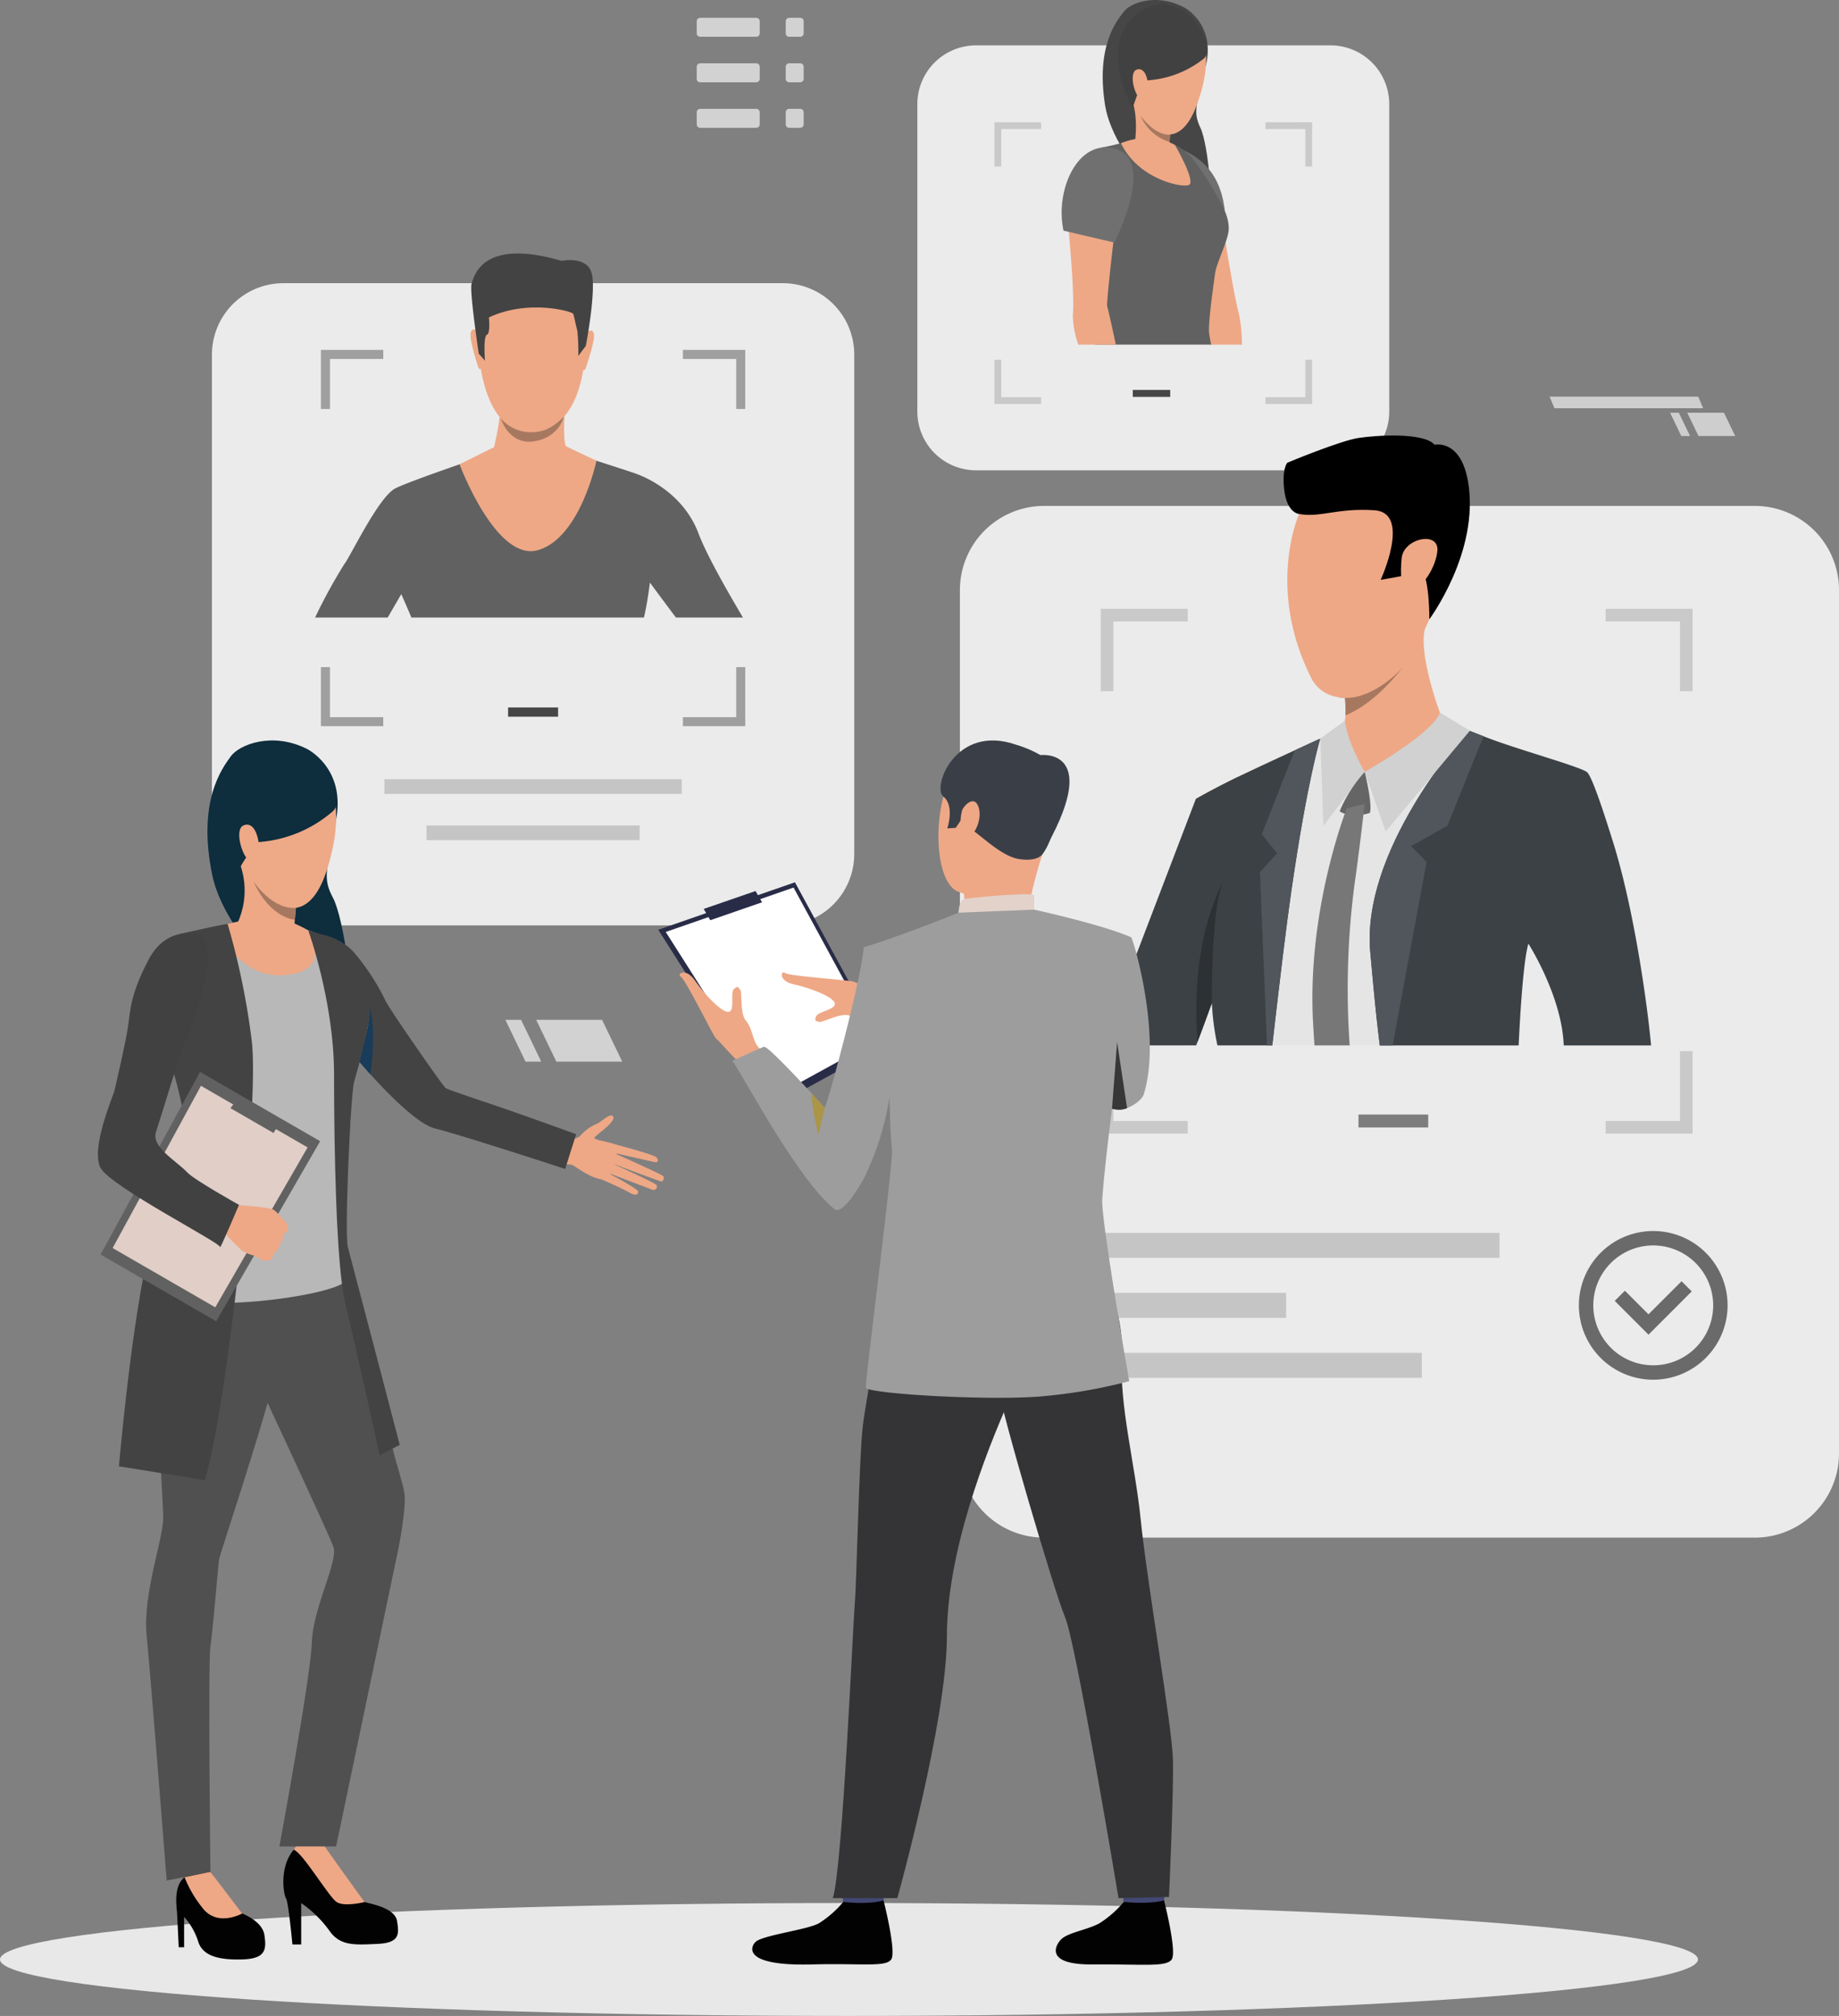 <svg xmlns="http://www.w3.org/2000/svg" width="380.405" height="417.064" viewBox="0 0 380.405 417.064">
  <rect x="0" y="0" width="380.405" height="417.064" fill="#808080" stroke="none"/>
  <g id="Improve_Employee_" data-name="Improve Employee " transform="translate(-237.119 -52.775)">
    <path id="Path_8121" data-name="Path 8121" d="M1378.068,629.326H1274.758a14.78,14.78,0,0,1-14.779-14.779V511.239a14.78,14.78,0,0,1,14.779-14.779h103.309a14.78,14.78,0,0,1,14.779,14.779V614.548A14.781,14.781,0,0,1,1378.068,629.326Z" transform="translate(-979.021 -385.098)" fill="#f1f1f1" opacity="0.95"/>
    <rect id="Rectangle_713" data-name="Rectangle 713" width="61.515" height="3.038" transform="translate(316.634 213.978)" fill="#c5c5c5"/>
    <rect id="Rectangle_714" data-name="Rectangle 714" width="44.089" height="3.038" transform="translate(325.347 223.555)" fill="#c5c5c5"/>
    <path id="Path_8122" data-name="Path 8122" d="M2038.651,892.84H1891.631a17.41,17.41,0,0,1-17.411-17.411V696.811a17.411,17.411,0,0,1,17.411-17.411h147.021a17.411,17.411,0,0,1,17.411,17.411v178.62A17.412,17.412,0,0,1,2038.651,892.84Z" transform="translate(-1438.538 -521.957)" fill="#f1f1f1" opacity="0.95"/>
    <g id="Group_6346" data-name="Group 6346" transform="translate(518.129 283.36)">
      <rect id="Rectangle_715" data-name="Rectangle 715" width="14.423" height="2.67" fill="#7d7d7d"/>
    </g>
    <g id="Group_6347" data-name="Group 6347" transform="translate(463.375 307.836)">
      <rect id="Rectangle_716" data-name="Rectangle 716" width="83.921" height="5.171" fill="#c5c5c5"/>
      <rect id="Rectangle_717" data-name="Rectangle 717" width="67.863" height="5.171" transform="translate(0 24.827)" fill="#c5c5c5"/>
      <rect id="Rectangle_718" data-name="Rectangle 718" width="39.784" height="5.171" transform="translate(0 12.413)" fill="#c5c5c5"/>
    </g>
    <g id="Group_6348" data-name="Group 6348" transform="translate(464.818 178.728)">
      <path id="Path_8123" data-name="Path 8123" d="M2094.323,763.9v2.612H2109.7v14.434h2.612V763.9ZM1989.89,780.946h2.612V766.512h15.378V763.9h-17.99ZM2109.7,855.42v14.439h-15.378v2.612h17.99V855.42Zm-117.2,0h-2.612v17.051h17.99v-2.612H1992.5Z" transform="translate(-1989.89 -763.9)" fill="#c9c9c9"/>
    </g>
    <g id="Group_6351" data-name="Group 6351" transform="translate(563.719 307.453)">
      <g id="Group_6349" data-name="Group 6349">
        <path id="Path_8124" data-name="Path 8124" d="M2397.9,1305.691a15.381,15.381,0,1,1,15.38-15.381A15.4,15.4,0,0,1,2397.9,1305.691Zm0-27.781a12.4,12.4,0,1,0,12.4,12.4A12.418,12.418,0,0,0,2397.9,1277.91Z" transform="translate(-2382.52 -1274.93)" fill="#6a6a6a"/>
      </g>
      <g id="Group_6350" data-name="Group 6350" transform="translate(7.413 10.381)">
        <path id="Path_8125" data-name="Path 8125" d="M2418.937,1327.2l-6.987-6.987,2.1-2.106,4.884,4.882,6.844-6.844,2.1,2.106Z" transform="translate(-2411.95 -1316.14)" fill="#6a6a6a"/>
      </g>
    </g>
    <path id="Path_8126" data-name="Path 8126" d="M850.07,1838.53c0,6.451-78.625,11.68-175.615,11.68s-175.615-5.229-175.615-11.68,78.625-11.681,175.615-11.681S850.07,1832.082,850.07,1838.53Z" transform="translate(-261.721 -1380.371)" fill="#e8e8e8"/>
    <rect id="Rectangle_719" data-name="Rectangle 719" width="89.556" height="76.838" transform="translate(302.614 116.332)" fill="#ebebeb" opacity="0.95"/>
    <g id="Group_6356" data-name="Group 6356" transform="translate(302.296 105.216)">
      <path id="Path_8127" data-name="Path 8127" d="M1423.991,651.273c-2.949-7.8-10.035-11.385-13.38-12.5-1.191-.4-3.317-1.091-5.559-1.816-4.041-1.3-8.454-2.725-8.454-2.725h-13.937s-4.827,1.617-9.955,3.416a.005.005,0,0,1-.005.005c-4.725,1.657-9.7,3.464-11.38,4.307-3.5,1.748-9.4,14.255-10.589,15.688a110.394,110.394,0,0,0-6.041,11.051h15.015c1.587-2.726,2.809-4.839,2.809-4.839s.95,2.083,2.1,4.839h48.1c.761-3.2,1.234-7.232,1.234-7.232s2.577,3.5,5.388,7.232h13.864C1429.838,663.039,1425.654,655.676,1423.991,651.273Z" transform="translate(-1344.69 -593.38)" fill="#616161"/>
      <g id="Group_6352" data-name="Group 6352" transform="translate(33.559 2.446)">
        <path id="Path_8128" data-name="Path 8128" d="M1490.959,481.875s10.9,1.718,9.24,18.769-11.277,15.655-11.922,15.638-9.655.31-10.358-20.509C1477.918,495.772,1477.611,480.376,1490.959,481.875Z" transform="translate(-1477.918 -481.772)" fill="#eea886"/>
      </g>
      <g id="Group_6353" data-name="Group 6353" transform="translate(55.376 15.939)">
        <path id="Path_8129" data-name="Path 8129" d="M1565.16,535.9s1.194-1.274,1.632.015-1.627,7.046-1.7,7.315c0,0-.219.5-.5.224S1565.16,535.9,1565.16,535.9Z" transform="translate(-1564.527 -535.339)" fill="#eea886"/>
      </g>
      <g id="Group_6354" data-name="Group 6354" transform="translate(32.148 15.704)">
        <path id="Path_8130" data-name="Path 8130" d="M1474.02,534.984s-1.169-1.3-1.632-.015,1.474,7.076,1.562,7.348c0,0,.209.5.5.234S1474.02,534.984,1474.02,534.984Z" transform="translate(-1472.316 -534.403)" fill="#eea886"/>
      </g>
      <g id="Group_6355" data-name="Group 6355" transform="translate(32.302)">
        <path id="Path_8131" data-name="Path 8131" d="M1496.627,491.177l-1.559,2.086a41.828,41.828,0,0,0-.206-5.29c-.25-.718-.632-2.907-.844-3.423s-9.358-3.081-17.441.748c0,0,.355,3.287-.418,3.582s-.4,5.355-.4,5.355l-1.282-1.448s-1.962-13.119-1.479-14.486,2.031-9.587,18.61-4.708c0,0,5.169-1.1,6.207,2.474S1496.627,491.177,1496.627,491.177Z" transform="translate(-1472.926 -472.061)" fill="#434343"/>
      </g>
      <path id="Path_8132" data-name="Path 8132" d="M1486.713,601.94c-.005-.015-1.4-.688-1.4-.688-.68-1.519-.174-7.925-.174-7.925s-13.882-3.534-13.484-.831-1.2,8.978-1.2,8.978l-7.121,3.537s7.587,20.373,16.308,17.743,12.013-18.479,12.013-18.479Z" transform="translate(-1433.453 -561.398)" fill="#eea886"/>
      <path id="Path_8133" data-name="Path 8133" d="M1497.15,606.52a8.232,8.232,0,0,0,6.119,2.887c2.554,0,4.385-.715,6.93-3.2,0,0-1.1,4.71-6.912,5.149C1503.284,611.359,1499.072,611.9,1497.15,606.52Z" transform="translate(-1458.746 -572.419)" fill="#a77860"/>
    </g>
    <g id="Group_6413" data-name="Group 6413" transform="translate(257.373 205.962)">
      <g id="Group_6361" data-name="Group 6361" transform="translate(22.655)">
        <g id="Group_6360" data-name="Group 6360">
          <g id="Group_6359" data-name="Group 6359">
            <g id="Group_6358" data-name="Group 6358">
              <g id="Group_6357" data-name="Group 6357">
                <path id="Path_8134" data-name="Path 8134" d="M1276.887,873.776s8.008,3.917,6.028,14.575-2.857,12.093-.642,16.257,4.829,21.927,2.834,25.3-24.675-14.8-27.819-30.033,1.993-22.016,3.809-24.542S1269.816,870.187,1276.887,873.776Z" transform="translate(-1256.289 -872.018)" fill="#0e2d3d"/>
              </g>
            </g>
          </g>
        </g>
      </g>
      <g id="Group_6362" data-name="Group 6362" transform="translate(38.353 226.937)">
        <path id="Path_8135" data-name="Path 8135" d="M1320.489,1795.089h1.816v-8.559a24.309,24.309,0,0,1,5.793,5.655c2.234,3.282,5.3,3,9.983,2.791s4.469-2.093,4.048-4.745-5.167-3.491-6.7-3.91-5.023-6.426-6.143-7.889a19.991,19.991,0,0,1-2.338-3.909s-.872-3.559-5.2,0-3.071,10.4-2.582,11.03S1320.489,1795.089,1320.489,1795.089Z" transform="translate(-1318.609 -1772.94)" fill="#020202"/>
      </g>
      <g id="Group_6363" data-name="Group 6363" transform="translate(40.505 227.578)">
        <path id="Path_8136" data-name="Path 8136" d="M1336.022,1788.224c1.6,1.048,5.793,0,5.793,0-1.186-1.536-8.481-11.8-8.481-11.8-4.433-2.582-6.184.972-6.184.972C1328.959,1777.951,1334.417,1787.176,1336.022,1788.224Z" transform="translate(-1327.15 -1775.487)" fill="#eea886"/>
      </g>
      <g id="Group_6367" data-name="Group 6367" transform="translate(95.823 77.579)">
        <g id="Group_6366" data-name="Group 6366">
          <g id="Group_6365" data-name="Group 6365">
            <g id="Group_6364" data-name="Group 6364">
              <path id="Path_8137" data-name="Path 8137" d="M1546.989,1184.819s2.907.557,3.9-.809a9.46,9.46,0,0,1,3.368-2.327c.793-.368,2.811-2.408,3.285-1.411s-3.161,3.521-3.819,4.2,3.565.982,4.3,1.647-.169,7.627-3.041,7.086-5.587-3.018-6.111-3.013a17.866,17.866,0,0,1-2.106-.312Z" transform="translate(-1546.76 -1180)" fill="#eea886"/>
            </g>
          </g>
        </g>
      </g>
      <g id="Group_6371" data-name="Group 6371" transform="translate(104.176 83.415)">
        <g id="Group_6370" data-name="Group 6370">
          <g id="Group_6369" data-name="Group 6369">
            <g id="Group_6368" data-name="Group 6368">
              <path id="Path_8138" data-name="Path 8138" d="M1582.182,1203.17s8.688,2.244,9.141,2.879.3,1.1-.516.922-8.456-1.927-8.456-1.927,9.836,4.385,10.323,4.824c.285.257.048,1.171-.4,1.118s-10.446-3.841-10.446-3.841,9.177,4.111,9.474,4.6a.693.693,0,0,1-.869.955c-.7-.257-9.434-3.592-9.434-3.592s6.491,3.411,6.5,3.972c.005.343-.163,1.144-1.811.209s-5.766-2.725-5.766-2.725Z" transform="translate(-1579.92 -1203.17)" fill="#eea886"/>
            </g>
          </g>
        </g>
      </g>
      <g id="Group_6372" data-name="Group 6372" transform="translate(16.203 233.899)">
        <path id="Path_8139" data-name="Path 8139" d="M1231.183,1816.352h1.116v-6.282a13.643,13.643,0,0,1,2.894,5.045c.907,3,4.156,3.892,9.114,3.753s5.025-2.1,4.607-5.028-4.607-4.469-4.607-4.469c-1.884-1.675-6.562-8.623-6.562-8.623a6.537,6.537,0,0,0-5.358,1.1c-2.355,1.9-1.622,6.2-1.554,7.313S1231.183,1816.352,1231.183,1816.352Z" transform="translate(-1230.672 -1800.581)" fill="#020202"/>
      </g>
      <g id="Group_6373" data-name="Group 6373" transform="translate(9.97 97.52)">
        <path id="Path_8140" data-name="Path 8140" d="M1216.093,1261.646s-5.907,7.678-7.509,16.789.947,39.686.877,44.19-4.26,15.708-3.421,24.189,4.144,50.7,4.144,50.7l9.05-1.8s-.524-43.036,0-46.6,1.574-16.537,1.783-18,13.3-39.96,13.3-46.527S1230.333,1250.93,1216.093,1261.646Z" transform="translate(-1205.929 -1259.167)" fill="#505050"/>
      </g>
      <g id="Group_6374" data-name="Group 6374" transform="translate(29.494 101.08)">
        <path id="Path_8141" data-name="Path 8141" d="M1303.747,1275.219s9.7,37.033,10.854,42.165,2.821,9.363,2.821,11.542c0,5.056-1.879,13.172-1.879,13.172l-12.322,58.931h-11.736s6.539-35.356,6.715-42.268c.176-6.93,5.509-16.768,4.464-19.7s-16.859-36.754-16.859-36.754S1273.835,1264.469,1303.747,1275.219Z" transform="translate(-1283.439 -1273.297)" fill="#505050"/>
      </g>
      <g id="Group_6375" data-name="Group 6375" transform="translate(17.917 234.065)">
        <path id="Path_8142" data-name="Path 8142" d="M1249.4,1809.862l-6.562-8.622-5.358,1.1a24.264,24.264,0,0,0,4.046,6.761C1244.611,1812.54,1249.4,1809.862,1249.4,1809.862Z" transform="translate(-1237.48 -1801.24)" fill="#eea886"/>
      </g>
      <g id="Group_6377" data-name="Group 6377" transform="translate(42.272 40.067)">
        <g id="Group_6376" data-name="Group 6376">
          <path id="Path_8143" data-name="Path 8143" d="M1337.689,1031.08a12.108,12.108,0,0,1,7.023,3.617,46.455,46.455,0,0,1,6.653,10.131c.793,1.728,11.889,17.736,12.466,18.1s6.154,2.224,9.851,3.469c5.7,1.919,17.139,6.076,17.139,6.076l-2.27,7.189s-21.5-7.035-26.885-8.363c-6.584-1.622-21.741-21.068-21.741-21.068S1328.621,1036.982,1337.689,1031.08Z" transform="translate(-1334.167 -1031.08)" fill="#434343"/>
        </g>
      </g>
      <g id="Group_6379" data-name="Group 6379" transform="translate(11.043 36.99)">
        <g id="Group_6378" data-name="Group 6378">
          <path id="Path_8144" data-name="Path 8144" d="M1237.961,1019.136a54.2,54.2,0,0,0,6.982,2.806c1.8.36,8.781,9.428,10.005,12.738s0,8.277-2.519,14.106-.144,7.773-1.295,13.6-.781,27.641-.564,30.877-33.688,8.149-40.381,2.247c0,0,4.532-19.655,9.9-25.265,1.161-1.214,1.038-9.3.247-11.313s-9.715-17.058-9.715-17.058-.655-15.257,3.239-18.28c3.383-2.627,12.6-3.564,14.257-4.139S1234.578,1018.632,1237.961,1019.136Z" transform="translate(-1210.19 -1018.865)" fill="#b8b8b8"/>
        </g>
      </g>
      <g id="Group_6381" data-name="Group 6381" transform="translate(28.96 24.189)">
        <g id="Group_6380" data-name="Group 6380">
          <path id="Path_8145" data-name="Path 8145" d="M1293.648,975.139s-.154,1.426-.332,3.355c-.068.763-.144,1.6-.214,2.469a58.544,58.544,0,0,0-.272,6.778s-5.386,5.4-11.509-6.3a16.066,16.066,0,0,0,.635-11.388C1280.018,963.487,1293.648,975.139,1293.648,975.139Z" transform="translate(-1281.32 -968.048)" fill="#eea886"/>
        </g>
      </g>
      <g id="Group_6382" data-name="Group 6382" transform="translate(53.805 55.201)">
        <path id="Path_8146" data-name="Path 8146" d="M1382.5,1105.024s1.3-8.622-.083-13.864a33.481,33.481,0,0,1-2.471,10.909Z" transform="translate(-1379.95 -1091.16)" fill="#183c59"/>
      </g>
      <g id="Group_6383" data-name="Group 6383" transform="translate(24.822 37.455)">
        <path id="Path_8147" data-name="Path 8147" d="M1264.89,1021.67s3.705,10.94,13.875,10.136,4.821-9.237,4.821-9.237a22.34,22.34,0,0,0-3.247-1.59c-.713-.136-11.244-.269-11.244-.269Z" transform="translate(-1264.89 -1020.71)" fill="#eea886"/>
      </g>
      <g id="Group_6384" data-name="Group 6384" transform="translate(43.517 39.311)">
        <path id="Path_8148" data-name="Path 8148" d="M1339.11,1028.08s5.328,14.733,5.328,29.751.428,39.479,2.29,47.2,7.154,31.615,7.154,31.615l4.149-2.146s-9.975-38.129-10.728-40.877.572-31.794,1.287-34.227,3.758-13.257,3.285-16.26c-.6-3.786-4.139-9.388-9.862-14.2Z" transform="translate(-1339.11 -1028.08)" fill="#434343"/>
      </g>
      <g id="Group_6385" data-name="Group 6385" transform="translate(4.353 37.953)">
        <path id="Path_8149" data-name="Path 8149" d="M1206.109,1022.69a153.248,153.248,0,0,1,4.987,24.176c1.678,13.577-5.149,76.6-9.728,90.9l-17.738-2.862s3.819-44.545,9-52.651,6.834-15.28,1.237-32.2,2.454-25.3,2.454-25.3S1204.555,1022.866,1206.109,1022.69Z" transform="translate(-1183.63 -1022.69)" fill="#434343"/>
      </g>
      <g id="Group_6386" data-name="Group 6386" transform="translate(0.552 68.563)">
        <path id="Path_8150" data-name="Path 8150" d="M1213.959,1158.555l-21.509,37.253-23.91-13.8,20.572-37.794Z" transform="translate(-1168.54 -1144.21)" fill="#616161"/>
      </g>
      <g id="Group_6387" data-name="Group 6387" transform="translate(3.041 71.45)">
        <path id="Path_8151" data-name="Path 8151" d="M1218.756,1168.411l-19.1,33.086-21.234-12.262,18.272-33.565Z" transform="translate(-1178.42 -1155.67)" fill="#e0cec7"/>
      </g>
      <g id="Group_6388" data-name="Group 6388" transform="translate(27.409 73.939)">
        <path id="Path_8152" data-name="Path 8152" d="M1284.082,1172.83l1.34-2.323-8.584-4.957-1.678,2.129Z" transform="translate(-1275.16 -1165.55)" fill="#616161"/>
      </g>
      <g id="Group_6394" data-name="Group 6394" transform="translate(25.444 96.07)">
        <g id="Group_6393" data-name="Group 6393">
          <g id="Group_6392" data-name="Group 6392">
            <g id="Group_6391" data-name="Group 6391">
              <g id="Group_6390" data-name="Group 6390">
                <g id="Group_6389" data-name="Group 6389">
                  <path id="Path_8153" data-name="Path 8153" d="M1277.221,1264.989a4.441,4.441,0,0,1-1.406-.2s-.75-.436-1.3-.713a4.514,4.514,0,0,0-.436-.2,8.1,8.1,0,0,1-2.4-1.015,54.754,54.754,0,0,1-4.317-4.559l1.589-2.418,1.166-2.476s7.071.456,8.028.97a2.539,2.539,0,0,1,.265.161,10.328,10.328,0,0,1,1.5,1.532c.136.116,1.41,1.365,1.365,1.9a1.74,1.74,0,0,1-.847,1.466,4.186,4.186,0,0,1-.892,2.111,2.59,2.59,0,0,1-1.247,1.917C1278.287,1263.458,1278.007,1264.8,1277.221,1264.989Z" transform="translate(-1267.36 -1253.41)" fill="#eea886"/>
                </g>
              </g>
            </g>
          </g>
        </g>
      </g>
      <g id="Group_6396" data-name="Group 6396" transform="translate(0 39.848)">
        <g id="Group_6395" data-name="Group 6395">
          <path id="Path_8154" data-name="Path 8154" d="M1187.08,1030.429s-6.532-1.871-10.275,5.325-3.723,10.267-4.224,13.783c-.474,3.318-2.6,12.378-2.821,13.315s-5.045,12.094-2.831,15.993c2.227,3.92,24.832,15.459,24.688,16.32s3.914-8.723,3.914-8.723-9.149-5.1-10.645-6.667c-2.433-2.549-7.567-5.3-6.512-8.461,1.239-3.715,4.96-16.252,5.824-18.088S1192.584,1032.769,1187.08,1030.429Z" transform="translate(-1166.349 -1030.21)" fill="#414141"/>
        </g>
      </g>
      <g id="Group_6401" data-name="Group 6401" transform="translate(26.753 2.6)">
        <g id="Group_6400" data-name="Group 6400">
          <g id="Group_6399" data-name="Group 6399">
            <g id="Group_6398" data-name="Group 6398">
              <g id="Group_6397" data-name="Group 6397">
                <path id="Path_8155" data-name="Path 8155" d="M1287.9,882.68s11.627,3.655,5.315,23.721-22.194-2.325-20.532-14.552S1287.9,882.68,1287.9,882.68Z" transform="translate(-1272.559 -882.34)" fill="#eea987"/>
              </g>
            </g>
          </g>
        </g>
      </g>
      <g id="Group_6406" data-name="Group 6406" transform="translate(25.835 0.987)">
        <g id="Group_6405" data-name="Group 6405">
          <g id="Group_6404" data-name="Group 6404">
            <g id="Group_6403" data-name="Group 6403">
              <g id="Group_6402" data-name="Group 6402">
                <path id="Path_8156" data-name="Path 8156" d="M1291.672,889.6a26.23,26.23,0,0,1-15.448,6.378s-3.716,4.358-4,6.068c0,0-8.627-14.706,1.977-23.522S1295.572,885.966,1291.672,889.6Z" transform="translate(-1268.912 -875.938)" fill="#0e2d3d"/>
              </g>
            </g>
          </g>
        </g>
      </g>
      <g id="Group_6411" data-name="Group 6411" transform="translate(29.229 17.411)">
        <g id="Group_6410" data-name="Group 6410">
          <g id="Group_6409" data-name="Group 6409">
            <g id="Group_6408" data-name="Group 6408">
              <g id="Group_6407" data-name="Group 6407">
                <path id="Path_8157" data-name="Path 8157" d="M1286.422,945.154c-.076-1.461-.975-4.784-3.146-3.854s.134,7.7,1.572,7.282C1284.851,948.583,1286.6,948.61,1286.422,945.154Z" transform="translate(-1282.386 -941.139)" fill="#eea987"/>
              </g>
            </g>
          </g>
        </g>
      </g>
      <g id="Group_6412" data-name="Group 6412" transform="translate(32.177 29.165)">
        <path id="Path_8158" data-name="Path 8158" d="M1302.866,993.271c-.068.763-.144,1.6-.214,2.469,0,0-5.133-.3-8.562-7.94C1294.314,988.132,1298.075,993.657,1302.866,993.271Z" transform="translate(-1294.09 -987.8)" fill="#a77860"/>
      </g>
    </g>
    <path id="Path_8167" data-name="Path 8167" d="M1924.725,389.053h-73.316A12.148,12.148,0,0,1,1839.26,376.9V313.289a12.148,12.148,0,0,1,12.149-12.149h73.316a12.148,12.148,0,0,1,12.149,12.149V376.9A12.146,12.146,0,0,1,1924.725,389.053Z" transform="translate(-1412.384 -238.978)" fill="#f1f1f1" opacity="0.95"/>
    <g id="Group_6420" data-name="Group 6420" transform="translate(471.44 133.448)">
      <rect id="Rectangle_720" data-name="Rectangle 720" width="7.743" height="1.433" fill="#464646"/>
    </g>
    <g id="Group_6436" data-name="Group 6436" transform="translate(456.725 52.775)">
      <g id="Group_6423" data-name="Group 6423" transform="translate(8.493)">
        <g id="Group_6422" data-name="Group 6422">
          <g id="Group_6421" data-name="Group 6421">
            <path id="Path_8168" data-name="Path 8168" d="M2008.571,265.561s6.237,3.426,4.257,11.849-2.733,9.534-1.124,12.937,3.023,17.665,1.308,20.275-19.116-12.726-21.049-25,2.418-17.479,3.963-19.424S2003.07,262.433,2008.571,265.561Z" transform="translate(-1991.477 -263.875)" fill="#464646"/>
          </g>
        </g>
      </g>
      <g id="Group_6424" data-name="Group 6424" transform="translate(19.344 31.395)">
        <path id="Path_8169" data-name="Path 8169" d="M2052.513,428.415h-6.678c-.322-3.295-.622-5.587-.559-5.927.1-.559-6.645-18.25-7.275-19.713s-3.106-5.383-3.428-9.078,4.491-5.186,4.491-5.186c6.5,1.164,8.705,10.161,8.705,10.161s2.731,18.242,4.111,23.376A32.673,32.673,0,0,1,2052.513,428.415Z" transform="translate(-2034.557 -388.51)" fill="#eea886"/>
      </g>
      <path id="Path_8170" data-name="Path 8170" d="M2049.484,398.311l-9.945,4.194s-9.141-22.686-1.479-20.151C2045.7,384.877,2049.134,389.623,2049.484,398.311Z" transform="translate(-2015.544 -352.362)" fill="#707070"/>
      <g id="Group_6425" data-name="Group 6425" transform="translate(3.135 28.485)">
        <path id="Path_8171" data-name="Path 8171" d="M1998.8,405.1c-.29,2.252-1.479,10.229-1.215,12.383.045.355.192,1.174.413,2.285h-23.98c.637-2.277,1.219-4.292,1.569-5.464,1.164-3.861.05-4.9-.539-7.988-.229-1.209-1.035-3.506-1.912-6.1-.295-.867-.6-1.771-.887-2.678a55.1,55.1,0,0,1-1.846-8.559c-1.446-9.224,5.648-10.111,5.648-10.111,2.637-.486,7.242-1.909,7.242-1.909l7.214,1.5a7.754,7.754,0,0,1,1.688,1s.005,0,.005.005a13.123,13.123,0,0,1,1.622,1.423,43.673,43.673,0,0,1,3.925,5.673c.479.781.959,1.582,1.413,2.37,1.466,2.539,2.509,4.585,2.476,6.894C2001.607,398.1,1999.088,402.852,1998.8,405.1Z" transform="translate(-1970.208 -376.96)" fill="#616161"/>
      </g>
      <path id="Path_8172" data-name="Path 8172" d="M2017.641,378.657s4.519,7.723,2.839,8.3-10.539-1.373-14-8.67C2006.48,378.287,2012.294,375.644,2017.641,378.657Z" transform="translate(-1994.208 -348.665)" fill="#eea886"/>
      <path id="Path_8173" data-name="Path 8173" d="M2021.506,352.763s-4.015,1.7-7.65-3.894c0,0,.977-6.35-1.088-10.023s9.025,4.4,9.025,4.4-.179.758-.365,1.874c-.1.572-.194,1.237-.267,1.945-.063.589-.111,1.207-.131,1.821A9.93,9.93,0,0,0,2021.506,352.763Z" transform="translate(-1998.721 -319.245)" fill="#eea886"/>
      <path id="Path_8174" data-name="Path 8174" d="M1985.943,431.29c-.826,4.252-6.756,9.577-6.756,9.577-.292-.869-.595-1.771-.887-2.675A38.764,38.764,0,0,0,1985.943,431.29Z" transform="translate(-1973.126 -389.119)" fill="#393d63"/>
      <g id="Group_6426" data-name="Group 6426" transform="translate(0.888 31.674)">
        <path id="Path_8175" data-name="Path 8175" d="M1971.729,403.5c-.375,1.549-2.106,17.24-1.917,17.776.111.307.948,3.937,1.786,7.97h-7.741a19.037,19.037,0,0,1-1.149-5.98c.494-5.292-1.3-22.164-1.3-22.164s-1.607-10.207,6.861-11.481c0,0,5,.657,5.3,4.353S1972.1,401.955,1971.729,403.5Z" transform="translate(-1961.287 -389.62)" fill="#eea886"/>
      </g>
      <path id="Path_8176" data-name="Path 8176" d="M1958.146,402.153l10.509,2.456s8.337-16.187.828-19.144C1961.57,382.352,1956.25,393.324,1958.146,402.153Z" transform="translate(-1957.761 -354.433)" fill="#707070"/>
      <g id="Group_6429" data-name="Group 6429" transform="translate(11.959 2.161)">
        <g id="Group_6428" data-name="Group 6428">
          <g id="Group_6427" data-name="Group 6427">
            <path id="Path_8177" data-name="Path 8177" d="M2017.9,272.877s9.133,3.353,3.345,19.114-17.607-2.69-15.822-12.376S2017.9,272.877,2017.9,272.877Z" transform="translate(-2005.239 -272.455)" fill="#eea987"/>
          </g>
        </g>
      </g>
      <g id="Group_6432" data-name="Group 6432" transform="translate(11.624 0.853)">
        <g id="Group_6431" data-name="Group 6431">
          <g id="Group_6430" data-name="Group 6430">
            <path id="Path_8178" data-name="Path 8178" d="M2021.646,278.575a20.946,20.946,0,0,1-12.557,4.5s-1.808,4.408-2.1,5.761c0,0-7.642-13.124,1.144-19.754S2024.89,275.826,2021.646,278.575Z" transform="translate(-2003.906 -267.263)" fill="#414141"/>
          </g>
        </g>
      </g>
      <g id="Group_6435" data-name="Group 6435" transform="translate(14.696 14.319)">
        <g id="Group_6434" data-name="Group 6434">
          <g id="Group_6433" data-name="Group 6433">
            <path id="Path_8179" data-name="Path 8179" d="M2019.256,324.016c-.005-1.166-.6-3.851-2.363-3.191s-.184,6.144.98,5.867C2017.873,326.691,2019.269,326.779,2019.256,324.016Z" transform="translate(-2016.103 -320.721)" fill="#eea987"/>
          </g>
        </g>
      </g>
      <path id="Path_8180" data-name="Path 8180" d="M2028.542,364.416a9.711,9.711,0,0,1-6-5.416c3.491,4.511,6.123,3.862,6.123,3.862C2028.6,363.451,2028.6,363.819,2028.542,364.416Z" transform="translate(-2006.223 -335.039)" fill="#a77860"/>
    </g>
    <g id="Group_6437" data-name="Group 6437" transform="translate(442.823 78.069)">
      <path id="Path_8181" data-name="Path 8181" d="M1958.631,364.293v1.4h8.255v7.748h1.4v-9.151Zm-56.061,9.149h1.4v-7.748h8.255v-1.4h-9.658Zm64.316,39.981v7.751h-8.255v1.4h9.658v-9.154Zm-62.913,0h-1.4v9.154h9.658v-1.4h-8.254Z" transform="translate(-1902.57 -364.29)" fill="#c9c9c9"/>
    </g>
    <g id="Group_6438" data-name="Group 6438" transform="translate(342.221 199.134)">
      <rect id="Rectangle_721" data-name="Rectangle 721" width="10.34" height="1.914" fill="#464646"/>
    </g>
    <g id="Group_6439" data-name="Group 6439" transform="translate(303.5 125.165)">
      <path id="Path_8182" data-name="Path 8182" d="M1424.35,551.26v1.871h11.028v10.35h1.872V551.26Zm-74.88,12.222h1.874v-10.35h11.028V551.26h-12.9v12.222Zm85.908,53.4v10.353H1424.35v1.871h12.9V616.878h-1.872Zm-84.034,0h-1.874v12.227h12.9v-1.872h-11.028V616.881Z" transform="translate(-1349.47 -551.26)" fill="#9f9f9f"/>
    </g>
    <g id="Group_6455" data-name="Group 6455" transform="translate(464.992 142.874)">
      <g id="Group_6440" data-name="Group 6440" transform="translate(2.836 59.008)">
        <path id="Path_8183" data-name="Path 8183" d="M2112.4,922.988h-8.746c-.159-.35-.29-.655-.4-.9-2.594-6.129-15.972-20.182-15.972-20.182v.03a.026.026,0,0,0-.008.015v.015c-.008.023-.015.038-.023.06s-.015.068-.03.116a.276.276,0,0,0-.015.076c-.007.023-.015.038-.022.06-.549,2.048-3.242,12.25-4.589,20.706h-59.19c-.136-.783-.3-1.531-.479-2.222a47.336,47.336,0,0,1-1.141-6.121c-.007-.1-.022-.191-.03-.29-.045-.358-.083-.715-.113-1.065a56.187,56.187,0,0,1-.1-9.8c-.167.358-1.363,4.743-2.93,10.156-.861,2.97-1.833,6.25-2.8,9.34H2001.84l17.539-50.6c.388-.3,4.94-2.5,8.26-4.088,3.388-1.615,7.476-3.982,11.169-6.008,1.889-1.035,3.67-1.972,5.214-2.68l.237-.106v-.008c2.549-1.164,4.247-1.935,4.247-1.935h.008c.06-.008.463-.045,1.1-.106,3.562-.343,14.617-1.378,18.315-1.592.3-.023.564-.03.761-.038a3,3,0,0,1,.373,0,46.387,46.387,0,0,1,5.741,1.965c.113.038.229.083.342.128.146.053.282.106.426.159.26.1.527.2.791.3.534.214,1.088.426,1.645.647l.587.229c5.99,2.375,12.857,5.32,14.486,6.494,1.081.768,4.438,7.1,8.328,14.922C2105.6,894.088,2110.719,913.441,2112.4,922.988Z" transform="translate(-2001.84 -855.817)" fill="#e5e5e5"/>
      </g>
      <g id="Group_6441" data-name="Group 6441" transform="translate(49.26 39.144)">
        <path id="Path_8184" data-name="Path 8184" d="M2206.841,795.112c-.159,7.957-15.562,12.31-15.562,12.31s-6.444-8.078-4.9-8.852c.6-.3.848-1.509.924-2.861a27.783,27.783,0,0,0-.088-3.61c-.045-.562-.088-.924-.088-.924s2.2-2.322,5-5.088c4.894-4.839,11.62-11.035,11.63-8.569a2.2,2.2,0,0,1-.058.469C2202.513,783.53,2206.841,795.112,2206.841,795.112Z" transform="translate(-2186.137 -776.958)" fill="#eea886"/>
      </g>
      <g id="Group_6442" data-name="Group 6442" transform="translate(48.802 45.641)">
        <path id="Path_8185" data-name="Path 8185" d="M2199.547,802.75h0c-.031.048-.685,1.025-1.8,2.428-2.365,2.975-6.811,7.862-11.809,9.824a27.783,27.783,0,0,0-.088-3.61,8.066,8.066,0,0,1-1.529-.184,47.409,47.409,0,0,1,3.35-4.9l3.093-.924Z" transform="translate(-2184.32 -802.75)" fill="#a77860"/>
      </g>
      <g id="Group_6443" data-name="Group 6443" transform="translate(38.416 13.069)">
        <path id="Path_8186" data-name="Path 8186" d="M2171.657,700.182c-1.333,2.9-2.6,5-2.957,5.834v0a10.31,10.31,0,0,1-1.8,2.426c-2.539,2.736-7.257,6.343-11.9,6.217a8.061,8.061,0,0,1-1.529-.184,7.273,7.273,0,0,1-5.3-3.663c-9.61-18.816-2.652-34.2-2.652-34.2s26.28-7.431,30.391.479C2178.8,682.637,2174.788,693.37,2171.657,700.182Z" transform="translate(-2143.086 -673.444)" fill="#eea886"/>
      </g>
      <g id="Group_6444" data-name="Group 6444" transform="translate(37.641)">
        <path id="Path_8187" data-name="Path 8187" d="M2143.22,637.795s-2.441-.136-3.043-4.763c-.6-4.572.61-5.839.61-5.839s10.849-4.542,14.746-5.131,13.476-1.159,15.721,1.411c0,0,5.456-1.267,6.942,7.789,2.358,14.368-8.035,28.32-8.035,28.32s.088-9.388-1.983-10.63-3.856,1.713-3.856,1.713l-4.234.758s6.431-13.887-1.285-14.4S2147.636,638.6,2143.22,637.795Z" transform="translate(-2140.011 -621.56)"/>
      </g>
      <g id="Group_6445" data-name="Group 6445" transform="translate(61.928 21.401)">
        <path id="Path_8188" data-name="Path 8188" d="M2236.566,710.484c.4-4.136,7.882-5.715,7.38-1.38s-4.184,8.5-5.884,8.353S2236.258,713.635,2236.566,710.484Z" transform="translate(-2236.429 -706.522)" fill="#eea886"/>
      </g>
      <g id="Group_6446" data-name="Group 6446" transform="translate(55.455 60.981)">
        <path id="Path_8189" data-name="Path 8189" d="M2261.115,886.922c-2.436-7.8-4.544-13.978-5.481-14.648-1.637-1.171-14.609-4.743-20.769-7.156-.2-.076-.4-.151-.587-.229-.557-.222-1.111-.433-1.645-.647-.267-.106-.534-.207-.791-.3l-.426-.159c-.113-.045-.229-.091-.343-.128-.007.008-.015.023-.03.03a101.029,101.029,0,0,0-6.8,8.693c-6.365,9.043-14.655,23.7-13.383,37.227.411,4.34.915,10.575,1.758,17.57.06.557.128,1.111.206,1.675h28.716c.35-7.323.975-16.97,1.92-20.706.007-.023.015-.038.022-.06a.27.27,0,0,1,.016-.076c.007-.038.022-.076.03-.116.008-.023.015-.038.023-.061v-.015a.026.026,0,0,1,.008-.015s6.95,10.864,7.307,21.048h18.073C2268.057,919.384,2265.294,900.316,2261.115,886.922Z" transform="translate(-2210.731 -863.65)" fill="#3c4145"/>
      </g>
      <g id="Group_6447" data-name="Group 6447" transform="translate(0 62.8)">
        <path id="Path_8190" data-name="Path 8190" d="M2035.714,870.963s-2.169,7.217-4.97,25.237v.007c-.1.6-.192,1.219-.29,1.849-.007.068-.022.144-.03.222-.068.411-.128.839-.192,1.264-.007.053-.015.1-.022.151-.046.282-.091.572-.129.867-.105.708-.214,1.438-.32,2.176-1.05,7.353-2.45,19.041-3.874,31.509h-11.351a52.919,52.919,0,0,1-1.148-8.779,1.052,1.052,0,0,0-.053.146c-.907,2.511-1.9,5.244-2.917,7.9-.091.244-.181.486-.275.731H1990.58l19.489-50.983c.388-.3,5.406-3.008,8.723-4.582,3.464-1.652,7.842-3.685,11.723-5.474,1.856-.862,3.6-1.66,5.078-2.338Z" transform="translate(-1990.58 -870.87)" fill="#3c4145"/>
      </g>
      <g id="Group_6448" data-name="Group 6448" transform="translate(55.456 60.983)">
        <path id="Path_8191" data-name="Path 8191" d="M2226.808,883.4l-7.5,4.232,3.2,3.267-7.033,37.958h-2.65c-.975-7.673-1.531-14.562-1.965-19.245-1.957-20.92,18.917-44.512,20.212-45.951,1,.38,2.086.8,3.2,1.242Z" transform="translate(-2210.736 -863.66)" fill="#51565c"/>
      </g>
      <g id="Group_6449" data-name="Group 6449" transform="translate(32.749 62.696)">
        <path id="Path_8192" data-name="Path 8192" d="M2133.089,870.46s-2.8,9.144-6.061,31.973c-1.05,7.345-2.459,19.041-3.882,31.509h-1.1l-1.454-35.865,3.569-3.867-3.174-3.967,6.791-17.343c1.857-.862,3.6-1.66,5.079-2.338Z" transform="translate(-2120.59 -870.46)" fill="#51565c"/>
      </g>
      <g id="Group_6450" data-name="Group 6450" transform="translate(54.402 57.298)">
        <path id="Path_8193" data-name="Path 8193" d="M2228.326,852.8l-6.215-3.773s-.174,3.408-15.562,12.31l4.371,12.31Z" transform="translate(-2206.55 -849.03)" fill="#d1d1d1"/>
      </g>
      <g id="Group_6451" data-name="Group 6451" transform="translate(45.248 59.014)">
        <path id="Path_8194" data-name="Path 8194" d="M2175.268,855.84s.242,3.678,4.094,10.592l-8.53,11.119-.622-18.033Z" transform="translate(-2170.209 -855.84)" fill="#d1d1d1"/>
      </g>
      <g id="Group_6452" data-name="Group 6452" transform="translate(49.235 69.606)">
        <path id="Path_8195" data-name="Path 8195" d="M2191.229,897.89s1.652,6.612,1.058,8.464c0,0-3.635,1.323-6.247-.33A29,29,0,0,1,2191.229,897.89Z" transform="translate(-2186.04 -897.89)" fill="#656565"/>
      </g>
      <g id="Group_6453" data-name="Group 6453" transform="translate(43.607 76.213)">
        <path id="Path_8196" data-name="Path 8196" d="M2172.509,939.994a166.27,166.27,0,0,0-1.1,34.089h-7.285q-.147-2.158-.281-4.507c-1.355-23.517,6.957-44.527,6.957-44.527l3.708-.93S2173.317,934.513,2172.509,939.994Z" transform="translate(-2163.697 -924.12)" fill="#777"/>
      </g>
      <g id="Group_6454" data-name="Group 6454" transform="translate(19.584 92.719)">
        <path id="Path_8197" data-name="Path 8197" d="M2071.783,1003.673c-.277,5.642-.237,10.653-.237,10.653v0c0,.028-.007.179-.02.431-.013-.1-.023-.189-.036-.282-.9,2.511-1.9,5.242-2.912,7.9a84.809,84.809,0,0,1-.226-8.61c.405-15.822,5.38-24.116,5.38-24.116C2072.592,992.408,2072.045,998.325,2071.783,1003.673Z" transform="translate(-2068.326 -989.65)" fill="#2d3133"/>
      </g>
    </g>
    <g id="Group_6478" data-name="Group 6478" transform="translate(373.282 205.96)">
      <g id="Group_6456" data-name="Group 6456" transform="translate(0 29.348)">
        <path id="Path_8198" data-name="Path 8198" d="M1673.153,1022.332l-23.277,12.794L1626.5,998.339l28.275-9.819Z" transform="translate(-1626.5 -988.52)" fill="#292c47"/>
      </g>
      <g id="Group_6457" data-name="Group 6457" transform="translate(1.549 30.434)">
        <path id="Path_8199" data-name="Path 8199" d="M1676.28,1024.45l-21.768,11.965-21.862-34.4,26.441-9.184Z" transform="translate(-1632.65 -992.83)" fill="#fff"/>
      </g>
      <g id="Group_6458" data-name="Group 6458" transform="translate(25.549 47.977)">
        <path id="Path_8200" data-name="Path 8200" d="M1755.529,1070.118s-4.05-1.937-5.829-2.949-6.353-2.4-6.723-2.733-13.56-1.144-14.361-1.834-1.577,1.617,1.841,2.368,8.177,2.579,8.436,3.917-3.511,1.652-3.894,2.753.108.854.647,1.091,4.486-1.95,6.222-1.33,4.388-.239,5.718.217,7.8,2.632,7.8,2.632Z" transform="translate(-1727.929 -1062.475)" fill="#eea886"/>
      </g>
      <g id="Group_6459" data-name="Group 6459" transform="translate(4.418 48.014)">
        <path id="Path_8201" data-name="Path 8201" d="M1661.862,1085.946s-3.4-3.063-5.05-4.345-4.738-5.05-5.194-5.269-6.358-12.333-7.32-12.819.909-2.116,2.947.814,5.615,6.7,6.975,6.426.189-3.952,1.078-4.741.846-.232,1.279.186-.091,4.988,1.171,6.38,1.484,4.227,2.431,5.3,5.514,6.323,5.514,6.323Z" transform="translate(-1644.038 -1062.622)" fill="#eea886"/>
      </g>
      <g id="Group_6460" data-name="Group 6460" transform="translate(95.543 234.416)">
        <path id="Path_8202" data-name="Path 8202" d="M2005.8,1803.283s.736,5.111.829,5.877,8.192-.451,8.192-.451l.655-6.083S2006.812,1802.563,2005.8,1803.283Z" transform="translate(-2005.8 -1802.624)" fill="#424773"/>
      </g>
      <g id="Group_6461" data-name="Group 6461" transform="translate(82.232 239.959)">
        <path id="Path_8203" data-name="Path 8203" d="M1967.008,1824.975a21.838,21.838,0,0,1-5.048,4.421c-2.481,1.342-6.381,1.874-7.849,3.264-1.061,1-3.859,5.32,6.448,5.234s15.277.61,16.38-1.045-1.6-12.219-1.6-12.219S1972.9,1825.506,1967.008,1824.975Z" transform="translate(-1952.953 -1824.63)" fill="#020202"/>
      </g>
      <g id="Group_6462" data-name="Group 6462" transform="translate(37.52 234.416)">
        <path id="Path_8204" data-name="Path 8204" d="M1775.45,1803.283s.735,5.111.829,5.877,8.192-.451,8.192-.451l.655-6.083S1776.46,1802.563,1775.45,1803.283Z" transform="translate(-1775.45 -1802.624)" fill="#424773"/>
      </g>
      <g id="Group_6463" data-name="Group 6463" transform="translate(19.446 239.957)">
        <path id="Path_8205" data-name="Path 8205" d="M1722.512,1824.968a21.835,21.835,0,0,1-5.048,4.421c-2.481,1.343-11.615,2.446-13.081,3.834-1.06,1-2.821,5.04,11.683,4.663,10.3-.27,15.278.61,16.381-1.046s-1.6-12.219-1.6-12.219S1728.547,1825.56,1722.512,1824.968Z" transform="translate(-1703.697 -1824.62)" fill="#020202"/>
      </g>
      <g id="Group_6464" data-name="Group 6464" transform="translate(70.26 103.76)">
        <path id="Path_8206" data-name="Path 8206" d="M1924.005,1283.93s7.61,12.091,7.043,23.018,2.758,22.859,3.9,34.275c1.275,12.728,6.489,42.857,6.678,49.666s-.809,28.547-.809,28.547l-10.438.24s-8.768-52.674-11.038-58.049-13.532-43.691-13.909-47.991S1924.005,1283.93,1924.005,1283.93Z" transform="translate(-1905.428 -1283.93)" fill="#343436"/>
      </g>
      <g id="Group_6465" data-name="Group 6465" transform="translate(36.109 101.676)">
        <path id="Path_8207" data-name="Path 8207" d="M1782.523,1279.378s-5.736,29.953-6.491,36.641-1.262,32.368-1.64,36.55-2.524,54.7-4.542,60.915H1783.2s10.245-36.728,10.245-54.107,7.914-37.779,13.025-49.245,16.8-11.738,19.945-33.011C1826.408,1277.121,1786.775,1272.629,1782.523,1279.378Z" transform="translate(-1769.85 -1275.656)" fill="#343436"/>
      </g>
      <g id="Group_6466" data-name="Group 6466" transform="translate(57.951 1.18)">
        <path id="Path_8208" data-name="Path 8208" d="M1874.75,877.629s-10.214-3.816-14.922,3.96-4.254,23.34.892,25.255,12.882.912,15.517-3.952,5.015-11.9,4.9-16.6S1877.433,878.984,1874.75,877.629Z" transform="translate(-1856.562 -876.693)" fill="#eea886"/>
      </g>
      <g id="Group_6467" data-name="Group 6467" transform="translate(62.915 21.989)">
        <path id="Path_8209" data-name="Path 8209" d="M1876.571,969s.426,2.758-.277,4.116,13.232,1.393,13.232,1.393a91.938,91.938,0,0,1,3.275-13.633C1894.947,954.636,1876.571,969,1876.571,969Z" transform="translate(-1876.268 -959.304)" fill="#eea886"/>
      </g>
      <g id="Group_6468" data-name="Group 6468" transform="translate(58.389)">
        <path id="Path_8210" data-name="Path 8210" d="M1879.361,895.572s-.962,1.587-4.887.97-8.715-5.839-10.355-6.413-1.655-1.537-1.655-1.537l-1.025,1.5-1.741.111s1.587-4.673-.808-6.577,2.486-15.124,15.076-10.723c0,0,9.67,2.665,9.318,8.166S1881.524,892.834,1879.361,895.572Z" transform="translate(-1858.3 -872.01)" fill="#3a3f47"/>
      </g>
      <g id="Group_6469" data-name="Group 6469" transform="translate(62.114 31.82)">
        <path id="Path_8211" data-name="Path 8211" d="M1873.09,1002.152s.045-2.594,1.222-2.844,12.985-1.385,14.431-.816v3.023S1885.956,1003.225,1873.09,1002.152Z" transform="translate(-1873.09 -998.334)" fill="#e2d2ca"/>
      </g>
      <g id="Group_6470" data-name="Group 6470" transform="translate(62.504 12.58)">
        <path id="Path_8212" data-name="Path 8212" d="M1874.944,923.956c.222-.922,2.567-3.559,3.464-.736s-1.358,6.62-2.615,6.295S1874.388,926.3,1874.944,923.956Z" transform="translate(-1874.636 -921.951)" fill="#eea886"/>
      </g>
      <g id="Group_6471" data-name="Group 6471" transform="translate(15.197 66.301)">
        <path id="Path_8213" data-name="Path 8213" d="M1686.882,1135.222a.049.049,0,0,1,.02,0C1686.818,1135.255,1686.806,1135.26,1686.882,1135.222Z" transform="translate(-1686.831 -1135.22)" fill="#323657"/>
      </g>
      <g id="Group_6472" data-name="Group 6472" transform="translate(15.265 35.001)">
        <path id="Path_8214" data-name="Path 8214" d="M1769.257,1108.521a108.175,108.175,0,0,1-16.945,3.023c-10.68,1.179-37.368-.426-37.537-1.688s5.741-46.988,5.406-49.343-.516-10.746-.516-10.746a59.04,59.04,0,0,1-5.3,16.809c-1.023,1.849-4.448,7.648-6.1,6.328-8-6.383-20.376-30.439-21.162-30.643.66-.287,5.867-2.685,6.6-2.927.64-.214,6.408,5.894,9.9,9.68,1.559,1.688,2.665,2.914,2.665,2.914,1.01-2.269,4.685-16.575,5.826-21.527,2.577-11.164,2.182-11.63,2.182-11.63,7.814-2.363,19.675-7.174,19.675-7.174l15.65-.637s14.363,3.161,20.021,5.718c.537.242.539,12.814,2.013,16.111l-4.69,9.894s-2.708,19.6-3.272,28.318C1763.411,1075,1769.257,1108.521,1769.257,1108.521Z" transform="translate(-1687.1 -1010.96)" fill="#9d9d9d"/>
      </g>
      <g id="Group_6473" data-name="Group 6473" transform="translate(83.025 40.716)">
        <path id="Path_8215" data-name="Path 8215" d="M1973.526,1066.081c-.408,1.32-2.265,2.433-3.469,2.922a4.481,4.481,0,0,1-2.506.252l-.612-.113h0l-10.726-1.99s-2.348-27.026,14.653-33.5C1971.312,1033.8,1977.279,1053.98,1973.526,1066.081Z" transform="translate(-1956.103 -1033.65)" fill="#9d9d9d"/>
      </g>
      <g id="Group_6474" data-name="Group 6474" transform="translate(93.858 62.397)">
        <path id="Path_8216" data-name="Path 8216" d="M2002.228,1133.393h0a4.486,4.486,0,0,1-2.506.252l-.612-.114h0l1.058-13.811Z" transform="translate(-1999.11 -1119.72)" fill="#373737"/>
      </g>
      <g id="Group_6475" data-name="Group 6475" transform="translate(31.764 73.054)">
        <path id="Path_8217" data-name="Path 8217" d="M1755.268,1164.942l-1.31,5.551s-1.423-5.569-1.355-8.463C1754.162,1163.715,1755.268,1164.942,1755.268,1164.942Z" transform="translate(-1752.6 -1162.03)" fill="#ab9546"/>
      </g>
      <g id="Group_6476" data-name="Group 6476" transform="translate(79.049 3.004)">
        <path id="Path_8218" data-name="Path 8218" d="M1940.32,883.965s13.386-1.678.227,20.683Z" transform="translate(-1940.32 -883.937)" fill="#3a3f47"/>
      </g>
      <g id="Group_6477" data-name="Group 6477" transform="translate(9.401 31.159)">
        <path id="Path_8219" data-name="Path 8219" d="M1665.18,1001.745l-1.36-2.338,10.718-3.7,1.36,2.325Z" transform="translate(-1663.82 -995.71)" fill="#292c47"/>
      </g>
    </g>
    <g id="Group_6479" data-name="Group 6479" transform="translate(557.651 134.828)" opacity="0.95">
      <path id="Path_8220" data-name="Path 8220" d="M2473.825,607.661h7.592l-2.325-4.821H2471.5Z" transform="translate(-2443.018 -599.51)" fill="#d2d2d2"/>
      <path id="Path_8221" data-name="Path 8221" d="M2459.722,607.661h1.809l-2.322-4.821H2457.4Z" transform="translate(-2432.47 -599.51)" fill="#d2d2d2"/>
      <path id="Path_8222" data-name="Path 8222" d="M2359.45,592.031H2390.2l-1.023-2.411H2358.43Z" transform="translate(-2358.43 -589.62)" fill="#d2d2d2"/>
    </g>
    <g id="Group_6486" data-name="Group 6486" transform="translate(381.24 56.459)">
      <g id="Group_6480" data-name="Group 6480">
        <path id="Path_8223" data-name="Path 8223" d="M1670.41,282.427H1658.8a.709.709,0,0,1-.71-.71V279.21a.709.709,0,0,1,.71-.71h11.61a.71.71,0,0,1,.71.71v2.506A.71.71,0,0,1,1670.41,282.427Z" transform="translate(-1658.09 -278.5)" fill="#d2d2d2"/>
      </g>
      <g id="Group_6481" data-name="Group 6481" transform="translate(0 9.416)">
        <path id="Path_8224" data-name="Path 8224" d="M1670.41,319.807H1658.8a.709.709,0,0,1-.71-.71V316.59a.709.709,0,0,1,.71-.71h11.61a.71.71,0,0,1,.71.71V319.1A.71.71,0,0,1,1670.41,319.807Z" transform="translate(-1658.09 -315.88)" fill="#d2d2d2"/>
      </g>
      <g id="Group_6482" data-name="Group 6482" transform="translate(0 18.832)">
        <path id="Path_8225" data-name="Path 8225" d="M1670.41,357.187H1658.8a.709.709,0,0,1-.71-.71V353.97a.709.709,0,0,1,.71-.71h11.61a.71.71,0,0,1,.71.71v2.506A.711.711,0,0,1,1670.41,357.187Z" transform="translate(-1658.09 -353.26)" fill="#d2d2d2"/>
      </g>
      <g id="Group_6483" data-name="Group 6483" transform="translate(18.411)">
        <path id="Path_8226" data-name="Path 8226" d="M1734.178,282.427h-2.287a.71.71,0,0,1-.711-.71V279.21a.71.71,0,0,1,.711-.71h2.287a.709.709,0,0,1,.71.71v2.506A.713.713,0,0,1,1734.178,282.427Z" transform="translate(-1731.18 -278.5)" fill="#d2d2d2"/>
      </g>
      <g id="Group_6484" data-name="Group 6484" transform="translate(18.411 9.416)">
        <path id="Path_8227" data-name="Path 8227" d="M1734.178,319.807h-2.287a.71.71,0,0,1-.711-.71V316.59a.71.71,0,0,1,.711-.71h2.287a.709.709,0,0,1,.71.71V319.1A.713.713,0,0,1,1734.178,319.807Z" transform="translate(-1731.18 -315.88)" fill="#d2d2d2"/>
      </g>
      <g id="Group_6485" data-name="Group 6485" transform="translate(18.411 18.832)">
        <path id="Path_8228" data-name="Path 8228" d="M1734.178,357.187h-2.287a.71.71,0,0,1-.711-.71V353.97a.71.71,0,0,1,.711-.71h2.287a.709.709,0,0,1,.71.71v2.506A.714.714,0,0,1,1734.178,357.187Z" transform="translate(-1731.18 -353.26)" fill="#d2d2d2"/>
      </g>
    </g>
    <g id="Group_6487" data-name="Group 6487" transform="translate(341.657 263.767)">
      <path id="Path_8229" data-name="Path 8229" d="M1530.441,1110.152h13.63l-4.171-8.653h-13.63Z" transform="translate(-1519.892 -1101.5)" fill="#d2d2d2"/>
      <path id="Path_8230" data-name="Path 8230" d="M1505.121,1110.152h3.25l-4.171-8.653h-3.249Z" transform="translate(-1500.95 -1101.5)" fill="#d2d2d2"/>
    </g>
  </g>
</svg>
